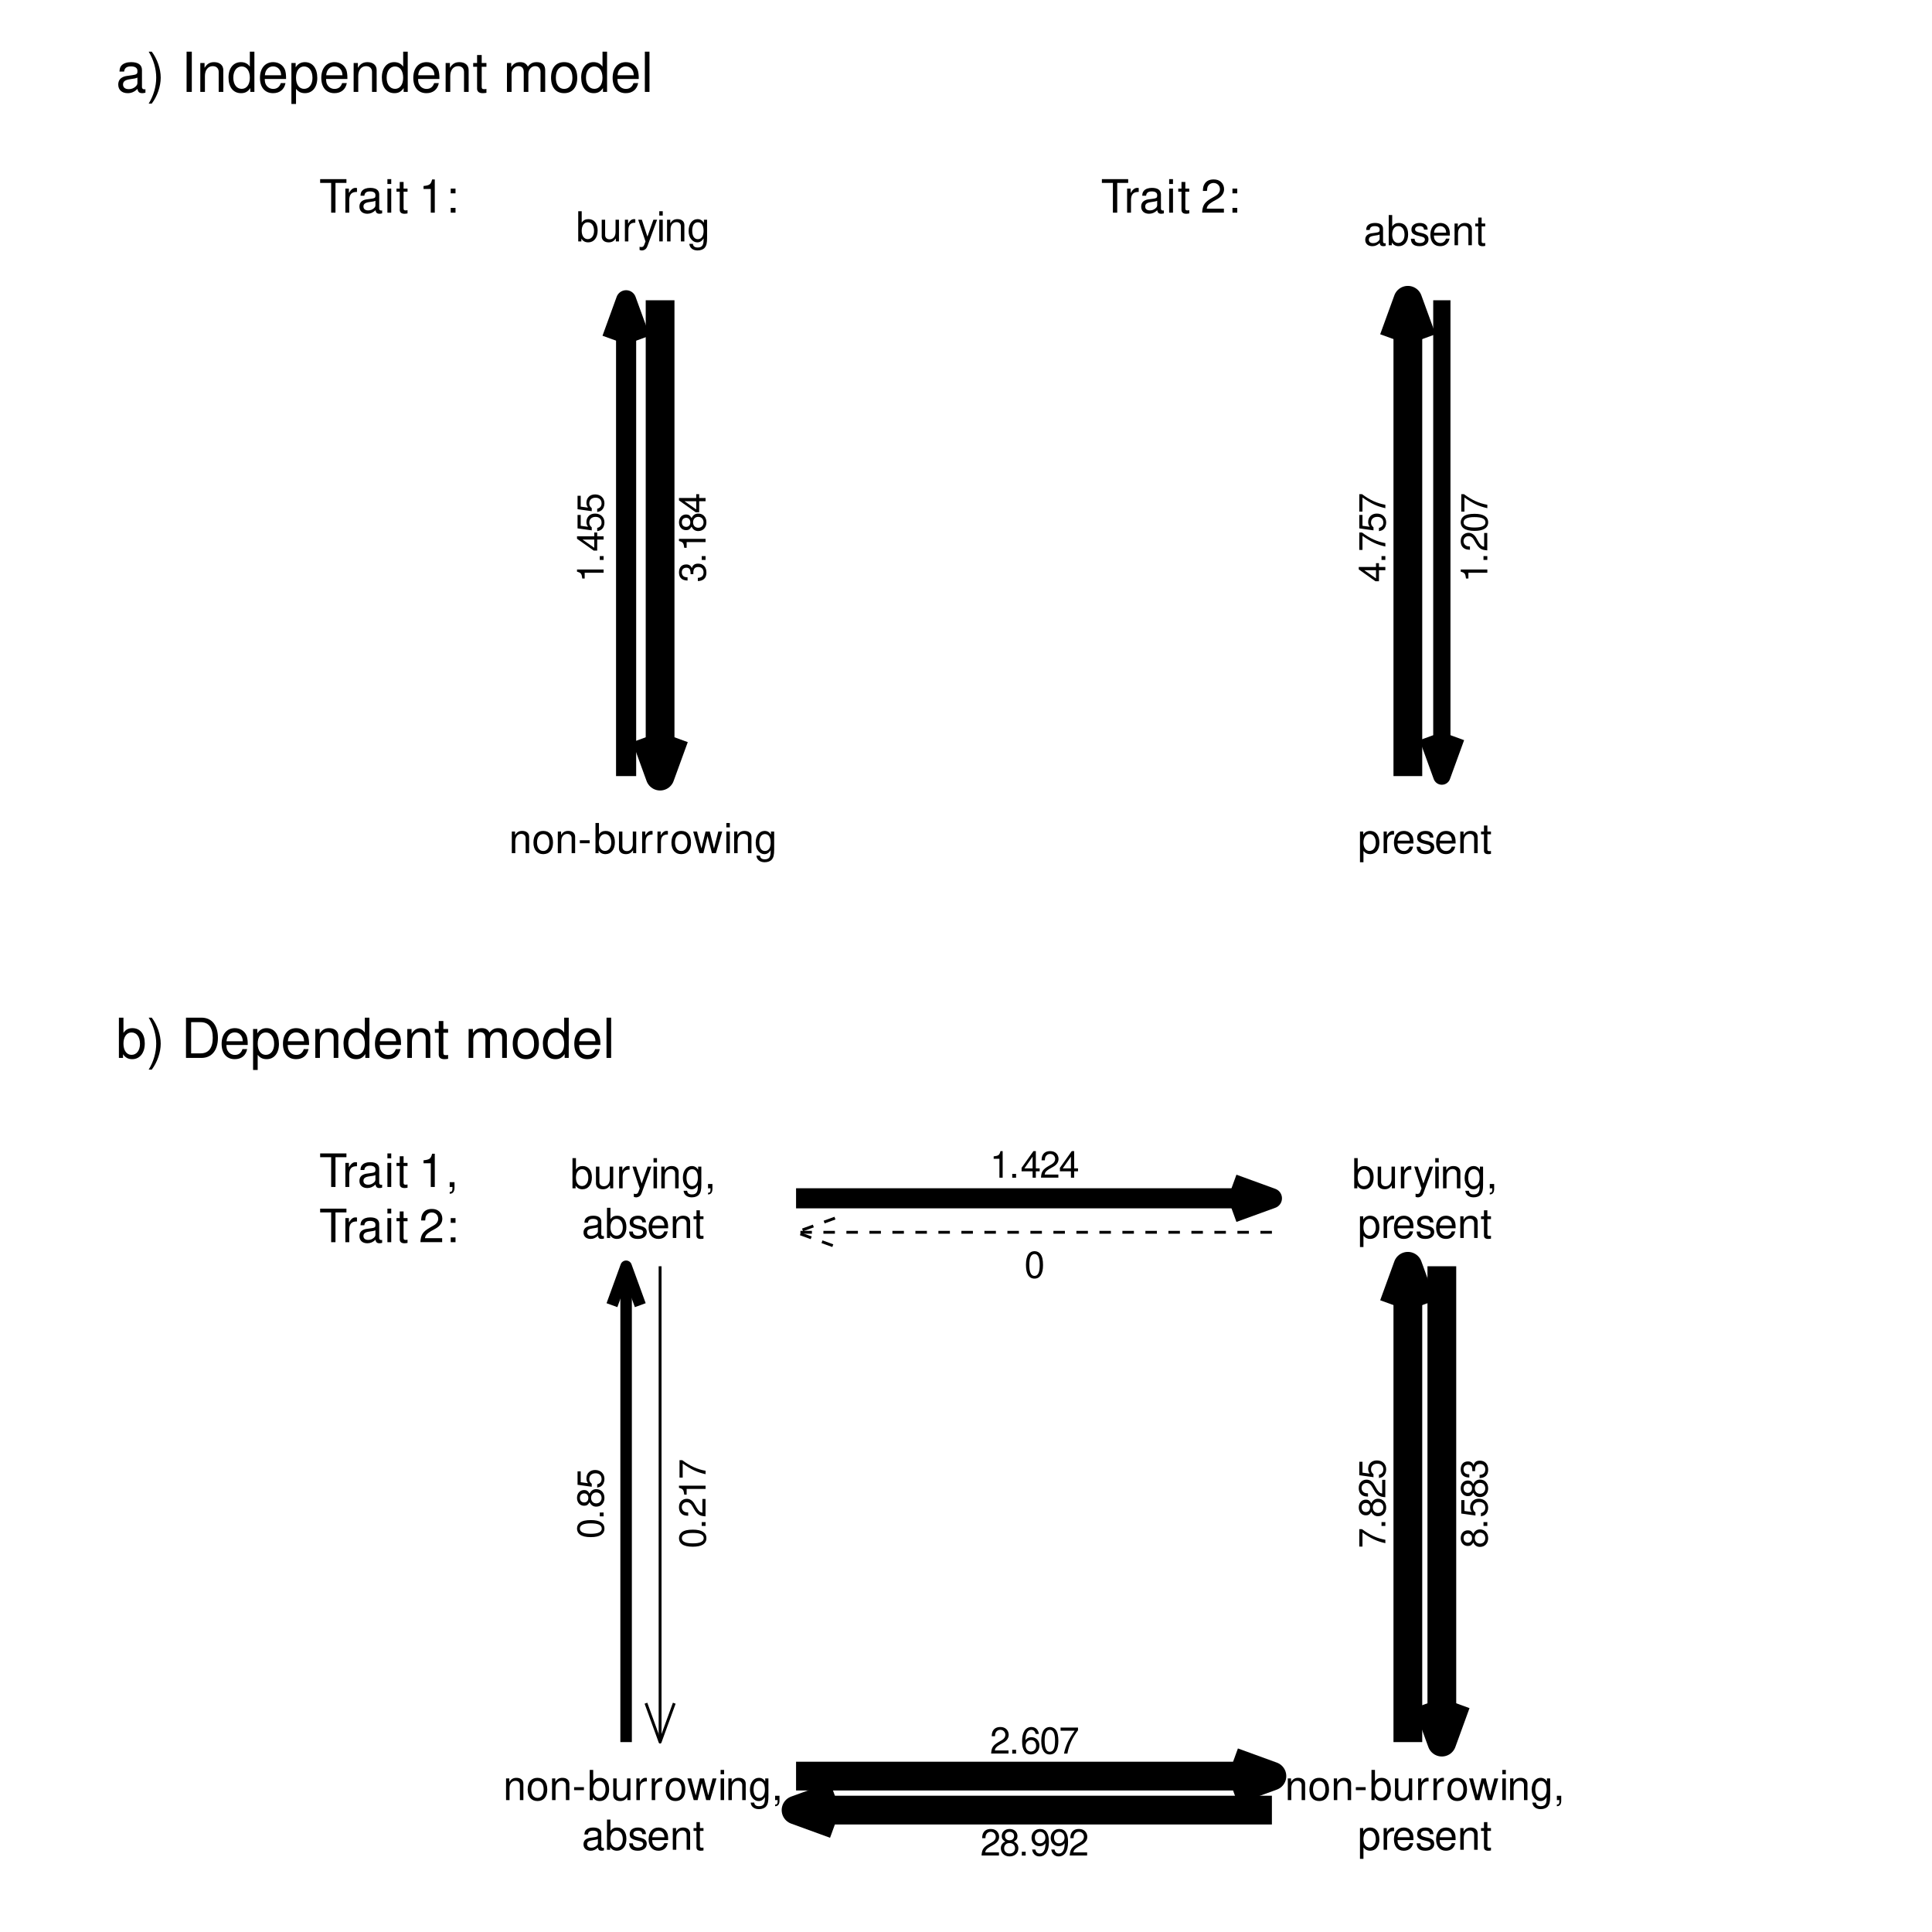 <?xml version="1.0" encoding="UTF-8"?>
<svg xmlns="http://www.w3.org/2000/svg" xmlns:xlink="http://www.w3.org/1999/xlink" width="504pt" height="504pt" viewBox="0 0 504 504" version="1.1">
<defs>
<g>
<symbol overflow="visible" id="glyph0-0">
<path style="stroke:none;" d=""/>
</symbol>
<symbol overflow="visible" id="glyph0-1">
<path style="stroke:none;" d="M 7.703 -0.703 C 7.578 -0.672 7.516 -0.672 7.453 -0.672 C 7.031 -0.672 6.797 -0.891 6.797 -1.266 L 6.797 -5.703 C 6.797 -7.047 5.812 -7.766 3.969 -7.766 C 2.859 -7.766 1.969 -7.453 1.453 -6.891 C 1.109 -6.5 0.969 -6.062 0.938 -5.312 L 2.141 -5.312 C 2.25 -6.234 2.797 -6.656 3.922 -6.656 C 5.016 -6.656 5.609 -6.25 5.609 -5.531 L 5.609 -5.219 C 5.594 -4.703 5.328 -4.516 4.344 -4.375 C 2.656 -4.156 2.391 -4.109 1.938 -3.922 C 1.047 -3.547 0.609 -2.875 0.609 -1.906 C 0.609 -0.531 1.562 0.328 3.078 0.328 C 4.031 0.328 4.797 0 5.641 -0.781 C 5.734 0 6.109 0.328 6.891 0.328 C 7.141 0.328 7.297 0.297 7.703 0.203 Z M 5.609 -2.375 C 5.609 -1.969 5.484 -1.734 5.125 -1.391 C 4.641 -0.953 4.047 -0.719 3.344 -0.719 C 2.406 -0.719 1.859 -1.172 1.859 -1.938 C 1.859 -2.719 2.375 -3.125 3.672 -3.312 C 4.953 -3.484 5.203 -3.547 5.609 -3.734 Z M 5.609 -2.375 "/>
</symbol>
<symbol overflow="visible" id="glyph0-2">
<path style="stroke:none;" d="M 1.344 3.047 C 2.781 1.172 3.688 -1.453 3.688 -3.719 C 3.688 -6 2.781 -8.609 1.344 -10.5 L 0.547 -10.5 C 1.812 -8.438 2.516 -6.016 2.516 -3.719 C 2.516 -1.422 1.812 1.016 0.547 3.047 Z M 1.344 3.047 "/>
</symbol>
<symbol overflow="visible" id="glyph0-3">
<path style="stroke:none;" d=""/>
</symbol>
<symbol overflow="visible" id="glyph0-4">
<path style="stroke:none;" d="M 2.797 -10.5 L 1.438 -10.5 L 1.438 0 L 2.797 0 Z M 2.797 -10.5 "/>
</symbol>
<symbol overflow="visible" id="glyph0-5">
<path style="stroke:none;" d="M 1.016 -7.547 L 1.016 0 L 2.219 0 L 2.219 -4.156 C 2.219 -5.703 3.031 -6.719 4.266 -6.719 C 5.219 -6.719 5.812 -6.141 5.812 -5.234 L 5.812 0 L 7.016 0 L 7.016 -5.703 C 7.016 -6.953 6.078 -7.766 4.625 -7.766 C 3.5 -7.766 2.781 -7.328 2.125 -6.281 L 2.125 -7.547 Z M 1.016 -7.547 "/>
</symbol>
<symbol overflow="visible" id="glyph0-6">
<path style="stroke:none;" d="M 7.125 -10.5 L 5.938 -10.5 L 5.938 -6.594 C 5.438 -7.359 4.625 -7.766 3.609 -7.766 C 1.656 -7.766 0.375 -6.188 0.375 -3.781 C 0.375 -1.234 1.609 0.328 3.656 0.328 C 4.703 0.328 5.422 -0.062 6.062 -1 L 6.062 0 L 7.125 0 Z M 3.812 -6.641 C 5.109 -6.641 5.938 -5.5 5.938 -3.688 C 5.938 -1.938 5.094 -0.797 3.828 -0.797 C 2.5 -0.797 1.625 -1.953 1.625 -3.719 C 1.625 -5.469 2.5 -6.641 3.812 -6.641 Z M 3.812 -6.641 "/>
</symbol>
<symbol overflow="visible" id="glyph0-7">
<path style="stroke:none;" d="M 7.391 -3.375 C 7.391 -4.531 7.297 -5.219 7.094 -5.781 C 6.594 -7.016 5.453 -7.766 4.031 -7.766 C 1.938 -7.766 0.578 -6.172 0.578 -3.672 C 0.578 -1.188 1.875 0.328 4 0.328 C 5.734 0.328 6.922 -0.641 7.234 -2.297 L 6.016 -2.297 C 5.688 -1.297 5.016 -0.781 4.047 -0.781 C 3.281 -0.781 2.641 -1.125 2.234 -1.75 C 1.938 -2.188 1.844 -2.625 1.828 -3.375 Z M 1.859 -4.344 C 1.953 -5.75 2.812 -6.656 4.016 -6.656 C 5.25 -6.656 6.094 -5.703 6.094 -4.344 Z M 1.859 -4.344 "/>
</symbol>
<symbol overflow="visible" id="glyph0-8">
<path style="stroke:none;" d="M 0.781 3.141 L 1.984 3.141 L 1.984 -0.797 C 2.625 -0.016 3.328 0.328 4.312 0.328 C 6.266 0.328 7.531 -1.234 7.531 -3.641 C 7.531 -6.188 6.297 -7.766 4.297 -7.766 C 3.266 -7.766 2.453 -7.297 1.891 -6.406 L 1.891 -7.547 L 0.781 -7.547 Z M 4.094 -6.641 C 5.422 -6.641 6.281 -5.469 6.281 -3.672 C 6.281 -1.953 5.406 -0.797 4.094 -0.797 C 2.812 -0.797 1.984 -1.938 1.984 -3.719 C 1.984 -5.484 2.812 -6.641 4.094 -6.641 Z M 4.094 -6.641 "/>
</symbol>
<symbol overflow="visible" id="glyph0-9">
<path style="stroke:none;" d="M 3.656 -7.547 L 2.422 -7.547 L 2.422 -9.625 L 1.219 -9.625 L 1.219 -7.547 L 0.203 -7.547 L 0.203 -6.562 L 1.219 -6.562 L 1.219 -0.859 C 1.219 -0.094 1.75 0.328 2.672 0.328 C 3 0.328 3.25 0.297 3.656 0.234 L 3.656 -0.781 C 3.484 -0.734 3.328 -0.719 3.078 -0.719 C 2.562 -0.719 2.422 -0.859 2.422 -1.391 L 2.422 -6.562 L 3.656 -6.562 Z M 3.656 -7.547 "/>
</symbol>
<symbol overflow="visible" id="glyph0-10">
<path style="stroke:none;" d="M 1.016 -7.547 L 1.016 0 L 2.219 0 L 2.219 -4.734 C 2.219 -5.828 3.016 -6.719 3.984 -6.719 C 4.891 -6.719 5.391 -6.172 5.391 -5.203 L 5.391 0 L 6.594 0 L 6.594 -4.734 C 6.594 -5.828 7.391 -6.719 8.375 -6.719 C 9.25 -6.719 9.766 -6.156 9.766 -5.203 L 9.766 0 L 10.984 0 L 10.984 -5.656 C 10.984 -7.016 10.203 -7.766 8.781 -7.766 C 7.781 -7.766 7.172 -7.469 6.469 -6.609 C 6.016 -7.422 5.422 -7.766 4.438 -7.766 C 3.422 -7.766 2.75 -7.391 2.125 -6.484 L 2.125 -7.547 Z M 1.016 -7.547 "/>
</symbol>
<symbol overflow="visible" id="glyph0-11">
<path style="stroke:none;" d="M 3.922 -7.766 C 1.781 -7.766 0.516 -6.25 0.516 -3.719 C 0.516 -1.172 1.781 0.328 3.938 0.328 C 6.062 0.328 7.344 -1.188 7.344 -3.656 C 7.344 -6.281 6.109 -7.766 3.922 -7.766 Z M 3.938 -6.656 C 5.281 -6.656 6.094 -5.547 6.094 -3.672 C 6.094 -1.891 5.266 -0.781 3.938 -0.781 C 2.594 -0.781 1.766 -1.891 1.766 -3.719 C 1.766 -5.547 2.594 -6.656 3.938 -6.656 Z M 3.938 -6.656 "/>
</symbol>
<symbol overflow="visible" id="glyph0-12">
<path style="stroke:none;" d="M 2.188 -10.5 L 0.984 -10.5 L 0.984 0 L 2.188 0 Z M 2.188 -10.5 "/>
</symbol>
<symbol overflow="visible" id="glyph0-13">
<path style="stroke:none;" d="M 0.781 -10.5 L 0.781 0 L 1.859 0 L 1.859 -0.969 C 2.438 -0.094 3.203 0.328 4.25 0.328 C 6.234 0.328 7.531 -1.297 7.531 -3.797 C 7.531 -6.25 6.312 -7.766 4.312 -7.766 C 3.266 -7.766 2.531 -7.375 1.969 -6.531 L 1.969 -10.5 Z M 4.078 -6.641 C 5.422 -6.641 6.281 -5.469 6.281 -3.672 C 6.281 -1.953 5.391 -0.797 4.078 -0.797 C 2.797 -0.797 1.969 -1.938 1.969 -3.719 C 1.969 -5.484 2.797 -6.641 4.078 -6.641 Z M 4.078 -6.641 "/>
</symbol>
<symbol overflow="visible" id="glyph0-14">
<path style="stroke:none;" d="M 1.281 0 L 5.328 0 C 7.984 0 9.609 -1.984 9.609 -5.266 C 9.609 -8.516 8 -10.5 5.328 -10.5 L 1.281 -10.5 Z M 2.625 -1.188 L 2.625 -9.328 L 5.094 -9.328 C 7.172 -9.328 8.266 -7.922 8.266 -5.25 C 8.266 -2.578 7.172 -1.188 5.094 -1.188 Z M 2.625 -1.188 "/>
</symbol>
<symbol overflow="visible" id="glyph1-0">
<path style="stroke:none;" d=""/>
</symbol>
<symbol overflow="visible" id="glyph1-1">
<path style="stroke:none;" d="M 4.25 -7.766 L 7.109 -7.766 L 7.109 -8.75 L 0.25 -8.75 L 0.25 -7.766 L 3.125 -7.766 L 3.125 0 L 4.25 0 Z M 4.25 -7.766 "/>
</symbol>
<symbol overflow="visible" id="glyph1-2">
<path style="stroke:none;" d="M 0.828 -6.281 L 0.828 0 L 1.844 0 L 1.844 -3.266 C 1.844 -4.781 2.469 -5.453 3.859 -5.406 L 3.859 -6.438 C 3.688 -6.453 3.594 -6.469 3.469 -6.469 C 2.812 -6.469 2.328 -6.078 1.75 -5.141 L 1.75 -6.281 Z M 0.828 -6.281 "/>
</symbol>
<symbol overflow="visible" id="glyph1-3">
<path style="stroke:none;" d="M 6.422 -0.594 C 6.312 -0.562 6.266 -0.562 6.203 -0.562 C 5.859 -0.562 5.656 -0.75 5.656 -1.062 L 5.656 -4.75 C 5.656 -5.875 4.844 -6.469 3.297 -6.469 C 2.375 -6.469 1.641 -6.203 1.219 -5.734 C 0.922 -5.406 0.797 -5.047 0.781 -4.422 L 1.781 -4.422 C 1.875 -5.203 2.328 -5.547 3.266 -5.547 C 4.172 -5.547 4.672 -5.203 4.672 -4.609 L 4.672 -4.344 C 4.656 -3.906 4.438 -3.75 3.625 -3.641 C 2.203 -3.469 1.984 -3.422 1.609 -3.266 C 0.875 -2.953 0.5 -2.406 0.5 -1.578 C 0.5 -0.438 1.297 0.281 2.562 0.281 C 3.359 0.281 4 0 4.703 -0.641 C 4.781 0 5.094 0.281 5.734 0.281 C 5.953 0.281 6.078 0.25 6.422 0.172 Z M 4.672 -1.984 C 4.672 -1.641 4.578 -1.438 4.266 -1.156 C 3.859 -0.797 3.375 -0.594 2.781 -0.594 C 2 -0.594 1.547 -0.969 1.547 -1.609 C 1.547 -2.266 1.984 -2.609 3.062 -2.766 C 4.125 -2.906 4.328 -2.953 4.672 -3.109 Z M 4.672 -1.984 "/>
</symbol>
<symbol overflow="visible" id="glyph1-4">
<path style="stroke:none;" d="M 1.797 -6.281 L 0.797 -6.281 L 0.797 0 L 1.797 0 Z M 1.797 -8.75 L 0.797 -8.75 L 0.797 -7.484 L 1.797 -7.484 Z M 1.797 -8.75 "/>
</symbol>
<symbol overflow="visible" id="glyph1-5">
<path style="stroke:none;" d="M 3.047 -6.281 L 2.016 -6.281 L 2.016 -8.016 L 1.016 -8.016 L 1.016 -6.281 L 0.172 -6.281 L 0.172 -5.469 L 1.016 -5.469 L 1.016 -0.719 C 1.016 -0.078 1.453 0.281 2.234 0.281 C 2.5 0.281 2.719 0.25 3.047 0.188 L 3.047 -0.641 C 2.906 -0.609 2.766 -0.594 2.562 -0.594 C 2.141 -0.594 2.016 -0.719 2.016 -1.156 L 2.016 -5.469 L 3.047 -5.469 Z M 3.047 -6.281 "/>
</symbol>
<symbol overflow="visible" id="glyph1-6">
<path style="stroke:none;" d=""/>
</symbol>
<symbol overflow="visible" id="glyph1-7">
<path style="stroke:none;" d="M 3.109 -6.188 L 3.109 0 L 4.156 0 L 4.156 -8.672 L 3.469 -8.672 C 3.094 -7.344 2.859 -7.156 1.219 -6.953 L 1.219 -6.188 Z M 3.109 -6.188 "/>
</symbol>
<symbol overflow="visible" id="glyph1-8">
<path style="stroke:none;" d="M 2.562 -1.25 L 1.312 -1.25 L 1.312 0 L 2.562 0 Z M 2.562 -6.281 L 1.312 -6.281 L 1.312 -5.047 L 2.562 -5.047 Z M 2.562 -6.281 "/>
</symbol>
<symbol overflow="visible" id="glyph1-9">
<path style="stroke:none;" d="M 6.078 -1.047 L 1.594 -1.047 C 1.703 -1.766 2.094 -2.219 3.125 -2.859 L 4.328 -3.531 C 5.516 -4.188 6.125 -5.078 6.125 -6.141 C 6.125 -6.859 5.844 -7.531 5.344 -8 C 4.844 -8.453 4.219 -8.672 3.406 -8.672 C 2.328 -8.672 1.531 -8.297 1.062 -7.547 C 0.75 -7.094 0.625 -6.547 0.594 -5.672 L 1.656 -5.672 C 1.688 -6.266 1.766 -6.609 1.906 -6.906 C 2.188 -7.422 2.734 -7.75 3.375 -7.75 C 4.328 -7.75 5.047 -7.062 5.047 -6.125 C 5.047 -5.422 4.656 -4.828 3.906 -4.391 L 2.797 -3.75 C 1.016 -2.719 0.5 -1.906 0.406 -0.016 L 6.078 -0.016 Z M 6.078 -1.047 "/>
</symbol>
<symbol overflow="visible" id="glyph1-10">
<path style="stroke:none;" d="M 1.047 -1.25 L 1.047 0 L 1.766 0 L 1.766 0.219 C 1.766 1.047 1.609 1.281 1.047 1.312 L 1.047 1.766 C 1.844 1.781 2.297 1.219 2.297 0.188 L 2.297 -1.25 Z M 1.047 -1.25 "/>
</symbol>
<symbol overflow="visible" id="glyph2-0">
<path style="stroke:none;" d=""/>
</symbol>
<symbol overflow="visible" id="glyph2-1">
<path style="stroke:none;" d="M 0.578 -7.875 L 0.578 0 L 1.391 0 L 1.391 -0.719 C 1.828 -0.062 2.391 0.25 3.188 0.25 C 4.672 0.25 5.641 -0.969 5.641 -2.844 C 5.641 -4.688 4.734 -5.812 3.234 -5.812 C 2.453 -5.812 1.906 -5.531 1.484 -4.891 L 1.484 -7.875 Z M 3.062 -4.984 C 4.062 -4.984 4.703 -4.109 4.703 -2.75 C 4.703 -1.469 4.031 -0.594 3.062 -0.594 C 2.094 -0.594 1.484 -1.453 1.484 -2.781 C 1.484 -4.109 2.094 -4.984 3.062 -4.984 Z M 3.062 -4.984 "/>
</symbol>
<symbol overflow="visible" id="glyph2-2">
<path style="stroke:none;" d="M 5.203 0 L 5.203 -5.656 L 4.312 -5.656 L 4.312 -2.453 C 4.312 -1.297 3.703 -0.547 2.766 -0.547 C 2.047 -0.547 1.594 -0.969 1.594 -1.656 L 1.594 -5.656 L 0.703 -5.656 L 0.703 -1.297 C 0.703 -0.359 1.406 0.25 2.5 0.25 C 3.344 0.25 3.859 -0.047 4.391 -0.781 L 4.391 0 Z M 5.203 0 "/>
</symbol>
<symbol overflow="visible" id="glyph2-3">
<path style="stroke:none;" d="M 0.75 -5.656 L 0.75 0 L 1.656 0 L 1.656 -2.938 C 1.656 -4.297 2.219 -4.906 3.469 -4.875 L 3.469 -5.781 C 3.312 -5.812 3.234 -5.812 3.125 -5.812 C 2.531 -5.812 2.094 -5.469 1.578 -4.625 L 1.578 -5.656 Z M 0.75 -5.656 "/>
</symbol>
<symbol overflow="visible" id="glyph2-4">
<path style="stroke:none;" d="M 4.188 -5.656 L 2.625 -1.25 L 1.172 -5.656 L 0.219 -5.656 L 2.125 0.016 L 1.781 0.922 C 1.625 1.312 1.438 1.469 1.062 1.469 C 0.906 1.469 0.781 1.453 0.578 1.406 L 0.578 2.219 C 0.766 2.312 0.953 2.359 1.188 2.359 C 1.484 2.359 1.797 2.25 2.031 2.078 C 2.312 1.875 2.469 1.641 2.641 1.188 L 5.156 -5.656 Z M 4.188 -5.656 "/>
</symbol>
<symbol overflow="visible" id="glyph2-5">
<path style="stroke:none;" d="M 1.625 -5.656 L 0.719 -5.656 L 0.719 0 L 1.625 0 Z M 1.625 -7.875 L 0.719 -7.875 L 0.719 -6.734 L 1.625 -6.734 Z M 1.625 -7.875 "/>
</symbol>
<symbol overflow="visible" id="glyph2-6">
<path style="stroke:none;" d="M 0.75 -5.656 L 0.75 0 L 1.656 0 L 1.656 -3.125 C 1.656 -4.281 2.266 -5.031 3.203 -5.031 C 3.906 -5.031 4.359 -4.594 4.359 -3.922 L 4.359 0 L 5.266 0 L 5.266 -4.281 C 5.266 -5.219 4.562 -5.812 3.469 -5.812 C 2.625 -5.812 2.078 -5.5 1.594 -4.703 L 1.594 -5.656 Z M 0.75 -5.656 "/>
</symbol>
<symbol overflow="visible" id="glyph2-7">
<path style="stroke:none;" d="M 4.359 -5.656 L 4.359 -4.844 C 3.906 -5.516 3.406 -5.812 2.703 -5.812 C 1.328 -5.812 0.375 -4.547 0.375 -2.734 C 0.375 -1.781 0.609 -1.094 1.094 -0.516 C 1.516 -0.016 2.047 0.25 2.641 0.25 C 3.312 0.25 3.797 -0.047 4.281 -0.766 L 4.281 -0.469 C 4.281 1.031 3.859 1.594 2.734 1.594 C 1.969 1.594 1.562 1.297 1.484 0.641 L 0.562 0.641 C 0.641 1.688 1.484 2.359 2.703 2.359 C 3.547 2.359 4.234 2.078 4.594 1.625 C 5.031 1.094 5.188 0.406 5.188 -0.922 L 5.188 -5.656 Z M 2.781 -4.984 C 3.734 -4.984 4.281 -4.188 4.281 -2.75 C 4.281 -1.375 3.719 -0.578 2.781 -0.578 C 1.859 -0.578 1.312 -1.391 1.312 -2.781 C 1.312 -4.172 1.859 -4.984 2.781 -4.984 Z M 2.781 -4.984 "/>
</symbol>
<symbol overflow="visible" id="glyph2-8">
<path style="stroke:none;" d="M 2.938 -5.812 C 1.344 -5.812 0.391 -4.688 0.391 -2.781 C 0.391 -0.875 1.344 0.25 2.953 0.25 C 4.547 0.25 5.5 -0.891 5.5 -2.75 C 5.5 -4.703 4.578 -5.812 2.938 -5.812 Z M 2.953 -4.984 C 3.969 -4.984 4.562 -4.156 4.562 -2.75 C 4.562 -1.422 3.938 -0.578 2.953 -0.578 C 1.938 -0.578 1.328 -1.422 1.328 -2.781 C 1.328 -4.156 1.938 -4.984 2.953 -4.984 Z M 2.953 -4.984 "/>
</symbol>
<symbol overflow="visible" id="glyph2-9">
<path style="stroke:none;" d="M 3.062 -3.375 L 0.5 -3.375 L 0.5 -2.594 L 3.062 -2.594 Z M 3.062 -3.375 "/>
</symbol>
<symbol overflow="visible" id="glyph2-10">
<path style="stroke:none;" d="M 5.984 0 L 7.641 -5.656 L 6.625 -5.656 L 5.5 -1.25 L 4.391 -5.656 L 3.297 -5.656 L 2.219 -1.25 L 1.062 -5.656 L 0.062 -5.656 L 1.703 0 L 2.719 0 L 3.812 -4.438 L 4.953 0 Z M 5.984 0 "/>
</symbol>
<symbol overflow="visible" id="glyph2-11">
<path style="stroke:none;" d="M 5.781 -0.531 C 5.672 -0.5 5.641 -0.5 5.578 -0.5 C 5.266 -0.5 5.094 -0.672 5.094 -0.953 L 5.094 -4.281 C 5.094 -5.281 4.359 -5.812 2.969 -5.812 C 2.141 -5.812 1.484 -5.578 1.094 -5.156 C 0.828 -4.875 0.719 -4.547 0.703 -3.984 L 1.609 -3.984 C 1.688 -4.672 2.094 -4.984 2.938 -4.984 C 3.75 -4.984 4.203 -4.688 4.203 -4.141 L 4.203 -3.906 C 4.188 -3.516 4 -3.375 3.266 -3.281 C 1.984 -3.125 1.797 -3.078 1.453 -2.938 C 0.781 -2.656 0.453 -2.156 0.453 -1.422 C 0.453 -0.406 1.172 0.25 2.312 0.25 C 3.016 0.25 3.594 0 4.234 -0.578 C 4.297 0 4.578 0.25 5.156 0.25 C 5.359 0.25 5.469 0.234 5.781 0.156 Z M 4.203 -1.781 C 4.203 -1.484 4.109 -1.297 3.844 -1.047 C 3.484 -0.719 3.031 -0.547 2.5 -0.547 C 1.797 -0.547 1.391 -0.875 1.391 -1.453 C 1.391 -2.047 1.781 -2.344 2.75 -2.484 C 3.719 -2.609 3.891 -2.656 4.203 -2.797 Z M 4.203 -1.781 "/>
</symbol>
<symbol overflow="visible" id="glyph2-12">
<path style="stroke:none;" d="M 4.734 -4.078 C 4.719 -5.188 3.984 -5.812 2.672 -5.812 C 1.359 -5.812 0.5 -5.141 0.5 -4.094 C 0.5 -3.203 0.953 -2.781 2.297 -2.469 L 3.141 -2.25 C 3.766 -2.109 4.016 -1.875 4.016 -1.484 C 4.016 -0.938 3.484 -0.578 2.703 -0.578 C 2.219 -0.578 1.797 -0.719 1.578 -0.953 C 1.438 -1.125 1.375 -1.281 1.312 -1.688 L 0.359 -1.688 C 0.406 -0.375 1.141 0.25 2.625 0.25 C 4.047 0.25 4.953 -0.453 4.953 -1.547 C 4.953 -2.391 4.484 -2.844 3.359 -3.125 L 2.5 -3.328 C 1.766 -3.5 1.453 -3.734 1.453 -4.141 C 1.453 -4.672 1.906 -4.984 2.641 -4.984 C 3.375 -4.984 3.75 -4.672 3.781 -4.078 Z M 4.734 -4.078 "/>
</symbol>
<symbol overflow="visible" id="glyph2-13">
<path style="stroke:none;" d="M 5.531 -2.531 C 5.531 -3.391 5.469 -3.906 5.312 -4.328 C 4.938 -5.266 4.078 -5.812 3.016 -5.812 C 1.453 -5.812 0.438 -4.625 0.438 -2.75 C 0.438 -0.891 1.406 0.25 3 0.25 C 4.297 0.25 5.188 -0.484 5.422 -1.719 L 4.516 -1.719 C 4.266 -0.969 3.75 -0.578 3.031 -0.578 C 2.469 -0.578 1.969 -0.844 1.672 -1.312 C 1.453 -1.641 1.375 -1.969 1.375 -2.531 Z M 1.391 -3.266 C 1.469 -4.312 2.109 -4.984 3.016 -4.984 C 3.938 -4.984 4.562 -4.281 4.562 -3.266 Z M 1.391 -3.266 "/>
</symbol>
<symbol overflow="visible" id="glyph2-14">
<path style="stroke:none;" d="M 2.75 -5.656 L 1.812 -5.656 L 1.812 -7.219 L 0.922 -7.219 L 0.922 -5.656 L 0.156 -5.656 L 0.156 -4.922 L 0.922 -4.922 L 0.922 -0.641 C 0.922 -0.062 1.312 0.25 2.016 0.25 C 2.25 0.25 2.438 0.234 2.75 0.172 L 2.75 -0.578 C 2.609 -0.547 2.5 -0.547 2.312 -0.547 C 1.922 -0.547 1.812 -0.641 1.812 -1.047 L 1.812 -4.922 L 2.75 -4.922 Z M 2.75 -5.656 "/>
</symbol>
<symbol overflow="visible" id="glyph2-15">
<path style="stroke:none;" d="M 0.578 2.359 L 1.484 2.359 L 1.484 -0.594 C 1.969 -0.016 2.5 0.25 3.234 0.25 C 4.703 0.25 5.641 -0.922 5.641 -2.734 C 5.641 -4.625 4.719 -5.812 3.219 -5.812 C 2.453 -5.812 1.828 -5.469 1.422 -4.797 L 1.422 -5.656 L 0.578 -5.656 Z M 3.062 -4.984 C 4.062 -4.984 4.703 -4.109 4.703 -2.75 C 4.703 -1.469 4.047 -0.594 3.062 -0.594 C 2.109 -0.594 1.484 -1.453 1.484 -2.781 C 1.484 -4.109 2.109 -4.984 3.062 -4.984 Z M 3.062 -4.984 "/>
</symbol>
<symbol overflow="visible" id="glyph2-16">
<path style="stroke:none;" d="M 0.938 -1.125 L 0.938 0 L 1.594 0 L 1.594 0.188 C 1.594 0.938 1.453 1.156 0.938 1.172 L 0.938 1.594 C 1.656 1.609 2.078 1.094 2.078 0.172 L 2.078 -1.125 Z M 0.938 -1.125 "/>
</symbol>
<symbol overflow="visible" id="glyph3-0">
<path style="stroke:none;" d=""/>
</symbol>
<symbol overflow="visible" id="glyph3-1">
<path style="stroke:none;" d="M -3.188 -2.125 L -3.188 -2.578 C -3.188 -3.5 -2.766 -3.984 -1.922 -3.984 C -1.062 -3.984 -0.531 -3.469 -0.531 -2.594 C -0.531 -1.656 -1 -1.203 -2.016 -1.156 L -2.016 -0.312 C -1.453 -0.344 -1.094 -0.438 -0.781 -0.609 C -0.109 -0.953 0.219 -1.625 0.219 -2.547 C 0.219 -3.953 -0.625 -4.859 -1.938 -4.859 C -2.828 -4.859 -3.297 -4.516 -3.594 -3.703 C -3.844 -4.344 -4.328 -4.656 -5.031 -4.656 C -6.219 -4.656 -6.938 -3.875 -6.938 -2.578 C -6.938 -1.203 -6.172 -0.484 -4.703 -0.453 L -4.703 -1.297 C -5.125 -1.312 -5.359 -1.344 -5.578 -1.453 C -5.969 -1.641 -6.203 -2.062 -6.203 -2.594 C -6.203 -3.344 -5.75 -3.797 -5 -3.797 C -4.516 -3.797 -4.219 -3.609 -4.047 -3.25 C -3.953 -3.016 -3.922 -2.703 -3.906 -2.125 Z M -3.188 -2.125 "/>
</symbol>
<symbol overflow="visible" id="glyph3-2">
<path style="stroke:none;" d="M -1 -1.828 L -1 -0.828 L 0 -0.828 L 0 -1.828 Z M -1 -1.828 "/>
</symbol>
<symbol overflow="visible" id="glyph3-3">
<path style="stroke:none;" d="M -4.938 -2.484 L 0 -2.484 L 0 -3.328 L -6.938 -3.328 L -6.938 -2.766 C -5.875 -2.469 -5.734 -2.281 -5.562 -0.984 L -4.938 -0.984 Z M -4.938 -2.484 "/>
</symbol>
<symbol overflow="visible" id="glyph3-4">
<path style="stroke:none;" d="M -3.656 -3.75 C -4.094 -4.469 -4.438 -4.688 -5.078 -4.688 C -6.172 -4.688 -6.938 -3.844 -6.938 -2.641 C -6.938 -1.438 -6.172 -0.594 -5.094 -0.594 C -4.438 -0.594 -4.094 -0.812 -3.656 -1.516 C -3.266 -0.734 -2.703 -0.359 -1.922 -0.359 C -0.656 -0.359 0.219 -1.281 0.219 -2.641 C 0.219 -3.984 -0.656 -4.922 -1.922 -4.922 C -2.703 -4.922 -3.266 -4.531 -3.656 -3.75 Z M -6.188 -2.641 C -6.188 -3.359 -5.75 -3.812 -5.062 -3.812 C -4.406 -3.812 -3.984 -3.344 -3.984 -2.641 C -3.984 -1.922 -4.406 -1.453 -5.078 -1.453 C -5.75 -1.453 -6.188 -1.922 -6.188 -2.641 Z M -3.266 -2.641 C -3.266 -3.484 -2.719 -4.062 -1.906 -4.062 C -1.078 -4.062 -0.531 -3.484 -0.531 -2.625 C -0.531 -1.797 -1.094 -1.219 -1.906 -1.219 C -2.719 -1.219 -3.266 -1.781 -3.266 -2.641 Z M -3.266 -2.641 "/>
</symbol>
<symbol overflow="visible" id="glyph3-5">
<path style="stroke:none;" d="M -1.672 -3.141 L 0 -3.141 L 0 -3.984 L -1.672 -3.984 L -1.672 -4.984 L -2.438 -4.984 L -2.438 -3.984 L -6.938 -3.984 L -6.938 -3.359 L -2.578 -0.266 L -1.672 -0.266 Z M -2.438 -3.141 L -2.438 -1 L -5.5 -3.141 Z M -2.438 -3.141 "/>
</symbol>
<symbol overflow="visible" id="glyph3-6">
<path style="stroke:none;" d="M -6.797 -4.562 L -6.797 -1.062 L -3.094 -0.547 L -3.094 -1.328 C -3.562 -1.719 -3.734 -2.047 -3.734 -2.578 C -3.734 -3.484 -3.109 -4.062 -2.094 -4.062 C -1.125 -4.062 -0.531 -3.484 -0.531 -2.578 C -0.531 -1.828 -0.906 -1.375 -1.672 -1.188 L -1.672 -0.328 C -1.109 -0.453 -0.844 -0.547 -0.594 -0.75 C -0.078 -1.125 0.219 -1.828 0.219 -2.594 C 0.219 -3.969 -0.781 -4.922 -2.219 -4.922 C -3.562 -4.922 -4.484 -4.031 -4.484 -2.719 C -4.484 -2.25 -4.359 -1.859 -4.062 -1.469 L -5.969 -1.734 L -5.969 -4.562 Z M -6.797 -4.562 "/>
</symbol>
<symbol overflow="visible" id="glyph3-7">
<path style="stroke:none;" d="M -0.828 -4.859 L -0.828 -1.281 C -1.406 -1.359 -1.781 -1.672 -2.281 -2.5 L -2.828 -3.469 C -3.344 -4.406 -4.062 -4.906 -4.906 -4.906 C -5.484 -4.906 -6.031 -4.672 -6.406 -4.266 C -6.766 -3.859 -6.938 -3.375 -6.938 -2.719 C -6.938 -1.859 -6.625 -1.219 -6.031 -0.844 C -5.672 -0.609 -5.234 -0.5 -4.531 -0.484 L -4.531 -1.328 C -5.016 -1.359 -5.281 -1.406 -5.516 -1.531 C -5.938 -1.75 -6.203 -2.188 -6.203 -2.703 C -6.203 -3.469 -5.641 -4.031 -4.891 -4.031 C -4.344 -4.031 -3.859 -3.719 -3.516 -3.125 L -3 -2.234 C -2.172 -0.812 -1.531 -0.406 -0.016 -0.328 L -0.016 -4.859 Z M -0.828 -4.859 "/>
</symbol>
<symbol overflow="visible" id="glyph3-8">
<path style="stroke:none;" d="M -6.938 -2.641 C -6.938 -2 -6.656 -1.422 -6.172 -1.078 C -5.562 -0.641 -4.641 -0.406 -3.359 -0.406 C -1.016 -0.406 0.219 -1.188 0.219 -2.641 C 0.219 -4.078 -1.016 -4.859 -3.297 -4.859 C -4.641 -4.859 -5.547 -4.656 -6.172 -4.203 C -6.656 -3.844 -6.938 -3.281 -6.938 -2.641 Z M -6.188 -2.641 C -6.188 -3.547 -5.25 -4 -3.375 -4 C -1.406 -4 -0.484 -3.562 -0.484 -2.625 C -0.484 -1.734 -1.438 -1.281 -3.344 -1.281 C -5.25 -1.281 -6.188 -1.734 -6.188 -2.641 Z M -6.188 -2.641 "/>
</symbol>
<symbol overflow="visible" id="glyph3-9">
<path style="stroke:none;" d="M -6.797 -4.984 L -6.797 -0.438 L -5.969 -0.438 L -5.969 -4.109 C -3.656 -2.5 -2.234 -1.828 0 -1.328 L 0 -2.219 C -2.172 -2.594 -4.047 -3.453 -6.094 -4.984 Z M -6.797 -4.984 "/>
</symbol>
<symbol overflow="visible" id="glyph4-0">
<path style="stroke:none;" d=""/>
</symbol>
<symbol overflow="visible" id="glyph4-1">
<path style="stroke:none;" d="M 2.484 -4.938 L 2.484 0 L 3.328 0 L 3.328 -6.938 L 2.766 -6.938 C 2.469 -5.875 2.281 -5.734 0.984 -5.562 L 0.984 -4.938 Z M 2.484 -4.938 "/>
</symbol>
<symbol overflow="visible" id="glyph4-2">
<path style="stroke:none;" d="M 1.828 -1 L 0.828 -1 L 0.828 0 L 1.828 0 Z M 1.828 -1 "/>
</symbol>
<symbol overflow="visible" id="glyph4-3">
<path style="stroke:none;" d="M 3.141 -1.672 L 3.141 0 L 3.984 0 L 3.984 -1.672 L 4.984 -1.672 L 4.984 -2.438 L 3.984 -2.438 L 3.984 -6.938 L 3.359 -6.938 L 0.266 -2.578 L 0.266 -1.672 Z M 3.141 -2.438 L 1 -2.438 L 3.141 -5.5 Z M 3.141 -2.438 "/>
</symbol>
<symbol overflow="visible" id="glyph4-4">
<path style="stroke:none;" d="M 4.859 -0.828 L 1.281 -0.828 C 1.359 -1.406 1.672 -1.781 2.5 -2.281 L 3.469 -2.828 C 4.406 -3.344 4.906 -4.062 4.906 -4.906 C 4.906 -5.484 4.672 -6.031 4.266 -6.406 C 3.859 -6.766 3.375 -6.938 2.719 -6.938 C 1.859 -6.938 1.219 -6.625 0.844 -6.031 C 0.609 -5.672 0.5 -5.234 0.484 -4.531 L 1.328 -4.531 C 1.359 -5.016 1.406 -5.281 1.531 -5.516 C 1.75 -5.938 2.188 -6.203 2.703 -6.203 C 3.469 -6.203 4.031 -5.641 4.031 -4.891 C 4.031 -4.344 3.719 -3.859 3.125 -3.516 L 2.234 -3 C 0.812 -2.172 0.406 -1.531 0.328 -0.016 L 4.859 -0.016 Z M 4.859 -0.828 "/>
</symbol>
<symbol overflow="visible" id="glyph4-5">
<path style="stroke:none;" d="M 2.641 -6.938 C 2 -6.938 1.422 -6.656 1.078 -6.172 C 0.641 -5.562 0.406 -4.641 0.406 -3.359 C 0.406 -1.016 1.188 0.219 2.641 0.219 C 4.078 0.219 4.859 -1.016 4.859 -3.297 C 4.859 -4.641 4.656 -5.547 4.203 -6.172 C 3.844 -6.656 3.281 -6.938 2.641 -6.938 Z M 2.641 -6.188 C 3.547 -6.188 4 -5.25 4 -3.375 C 4 -1.406 3.562 -0.484 2.625 -0.484 C 1.734 -0.484 1.281 -1.438 1.281 -3.344 C 1.281 -5.25 1.734 -6.188 2.641 -6.188 Z M 2.641 -6.188 "/>
</symbol>
<symbol overflow="visible" id="glyph4-6">
<path style="stroke:none;" d="M 3.75 -3.656 C 4.469 -4.094 4.688 -4.438 4.688 -5.078 C 4.688 -6.172 3.844 -6.938 2.641 -6.938 C 1.438 -6.938 0.594 -6.172 0.594 -5.094 C 0.594 -4.438 0.812 -4.094 1.516 -3.656 C 0.734 -3.266 0.359 -2.703 0.359 -1.922 C 0.359 -0.656 1.281 0.219 2.641 0.219 C 3.984 0.219 4.922 -0.656 4.922 -1.922 C 4.922 -2.703 4.531 -3.266 3.75 -3.656 Z M 2.641 -6.188 C 3.359 -6.188 3.812 -5.75 3.812 -5.062 C 3.812 -4.406 3.344 -3.984 2.641 -3.984 C 1.922 -3.984 1.453 -4.406 1.453 -5.078 C 1.453 -5.75 1.922 -6.188 2.641 -6.188 Z M 2.641 -3.266 C 3.484 -3.266 4.062 -2.719 4.062 -1.906 C 4.062 -1.078 3.484 -0.531 2.625 -0.531 C 1.797 -0.531 1.219 -1.094 1.219 -1.906 C 1.219 -2.719 1.781 -3.266 2.641 -3.266 Z M 2.641 -3.266 "/>
</symbol>
<symbol overflow="visible" id="glyph4-7">
<path style="stroke:none;" d="M 0.516 -1.578 C 0.672 -0.453 1.406 0.219 2.438 0.219 C 3.188 0.219 3.859 -0.141 4.266 -0.766 C 4.688 -1.453 4.891 -2.297 4.891 -3.547 C 4.891 -4.719 4.703 -5.453 4.312 -6.078 C 3.938 -6.641 3.344 -6.938 2.594 -6.938 C 1.297 -6.938 0.359 -5.969 0.359 -4.625 C 0.359 -3.344 1.234 -2.453 2.453 -2.453 C 3.094 -2.453 3.578 -2.672 4.016 -3.203 C 4 -1.484 3.469 -0.531 2.5 -0.531 C 1.906 -0.531 1.484 -0.906 1.359 -1.578 Z M 2.578 -6.203 C 3.375 -6.203 3.969 -5.531 3.969 -4.641 C 3.969 -3.797 3.391 -3.188 2.547 -3.188 C 1.734 -3.188 1.234 -3.766 1.234 -4.688 C 1.234 -5.562 1.797 -6.203 2.578 -6.203 Z M 2.578 -6.203 "/>
</symbol>
<symbol overflow="visible" id="glyph4-8">
<path style="stroke:none;" d="M 4.781 -5.125 C 4.609 -6.266 3.891 -6.938 2.844 -6.938 C 2.094 -6.938 1.422 -6.578 1.031 -5.953 C 0.594 -5.266 0.406 -4.422 0.406 -3.172 C 0.406 -2 0.578 -1.25 0.984 -0.641 C 1.359 -0.078 1.953 0.219 2.703 0.219 C 3.984 0.219 4.922 -0.75 4.922 -2.094 C 4.922 -3.375 4.062 -4.281 2.844 -4.281 C 2.172 -4.281 1.641 -4.031 1.281 -3.516 C 1.281 -5.234 1.828 -6.188 2.797 -6.188 C 3.391 -6.188 3.797 -5.797 3.938 -5.125 Z M 2.734 -3.531 C 3.547 -3.531 4.062 -2.953 4.062 -2.031 C 4.062 -1.156 3.484 -0.531 2.703 -0.531 C 1.922 -0.531 1.328 -1.188 1.328 -2.078 C 1.328 -2.938 1.906 -3.531 2.734 -3.531 Z M 2.734 -3.531 "/>
</symbol>
<symbol overflow="visible" id="glyph4-9">
<path style="stroke:none;" d="M 4.984 -6.797 L 0.438 -6.797 L 0.438 -5.969 L 4.109 -5.969 C 2.5 -3.656 1.828 -2.234 1.328 0 L 2.219 0 C 2.594 -2.172 3.453 -4.047 4.984 -6.094 Z M 4.984 -6.797 "/>
</symbol>
</g>
</defs>
<g id="surface6">
<rect x="0" y="0" width="504" height="504" style="fill:rgb(100%,100%,100%);fill-opacity:1;stroke:none;"/>
<g style="fill:rgb(0%,0%,0%);fill-opacity:1;">
  <use xlink:href="#glyph0-1" x="30.238" y="23.978"/>
  <use xlink:href="#glyph0-2" x="38.238" y="23.978"/>
  <use xlink:href="#glyph0-3" x="43.238" y="23.978"/>
  <use xlink:href="#glyph0-4" x="47.238" y="23.978"/>
  <use xlink:href="#glyph0-5" x="51.238" y="23.978"/>
  <use xlink:href="#glyph0-6" x="59.238" y="23.978"/>
  <use xlink:href="#glyph0-7" x="67.238" y="23.978"/>
  <use xlink:href="#glyph0-8" x="75.238" y="23.978"/>
  <use xlink:href="#glyph0-7" x="83.238" y="23.978"/>
  <use xlink:href="#glyph0-5" x="91.238" y="23.978"/>
  <use xlink:href="#glyph0-6" x="99.238" y="23.978"/>
  <use xlink:href="#glyph0-7" x="107.238" y="23.978"/>
  <use xlink:href="#glyph0-5" x="115.238" y="23.978"/>
  <use xlink:href="#glyph0-9" x="123.238" y="23.978"/>
  <use xlink:href="#glyph0-3" x="127.238" y="23.978"/>
  <use xlink:href="#glyph0-10" x="131.238" y="23.978"/>
  <use xlink:href="#glyph0-11" x="143.238" y="23.978"/>
  <use xlink:href="#glyph0-6" x="151.238" y="23.978"/>
  <use xlink:href="#glyph0-7" x="159.238" y="23.978"/>
  <use xlink:href="#glyph0-12" x="167.238" y="23.978"/>
</g>
<g style="fill:rgb(0%,0%,0%);fill-opacity:1;">
  <use xlink:href="#glyph1-1" x="83.266" y="55.482"/>
  <use xlink:href="#glyph1-2" x="89.266" y="55.482"/>
  <use xlink:href="#glyph1-3" x="93.266" y="55.482"/>
  <use xlink:href="#glyph1-4" x="100.266" y="55.482"/>
  <use xlink:href="#glyph1-5" x="103.266" y="55.482"/>
  <use xlink:href="#glyph1-6" x="106.266" y="55.482"/>
  <use xlink:href="#glyph1-7" x="109.266" y="55.482"/>
  <use xlink:href="#glyph1-8" x="116.266" y="55.482"/>
</g>
<path style="fill:none;stroke-width:5.25;stroke-linecap:butt;stroke-linejoin:round;stroke:rgb(0%,0%,0%);stroke-opacity:1;stroke-miterlimit:10;" d="M 163.332 202.465 L 163.332 78.332 "/>
<path style="fill:none;stroke-width:5.25;stroke-linecap:butt;stroke-linejoin:round;stroke:rgb(0%,0%,0%);stroke-opacity:1;stroke-miterlimit:10;" d="M 167.027 88.48 L 163.332 78.332 L 159.641 88.48 "/>
<path style="fill:none;stroke-width:7.5;stroke-linecap:butt;stroke-linejoin:round;stroke:rgb(0%,0%,0%);stroke-opacity:1;stroke-miterlimit:10;" d="M 172.199 78.332 L 172.199 202.465 "/>
<path style="fill:none;stroke-width:7.5;stroke-linecap:butt;stroke-linejoin:round;stroke:rgb(0%,0%,0%);stroke-opacity:1;stroke-miterlimit:10;" d="M 168.508 192.316 L 172.199 202.465 L 175.895 192.316 "/>
<g style="fill:rgb(0%,0%,0%);fill-opacity:1;">
  <use xlink:href="#glyph2-1" x="150.266" y="62.975"/>
  <use xlink:href="#glyph2-2" x="156.266" y="62.975"/>
  <use xlink:href="#glyph2-3" x="162.266" y="62.975"/>
  <use xlink:href="#glyph2-4" x="166.266" y="62.975"/>
  <use xlink:href="#glyph2-5" x="171.266" y="62.975"/>
  <use xlink:href="#glyph2-6" x="173.266" y="62.975"/>
  <use xlink:href="#glyph2-7" x="179.266" y="62.975"/>
</g>
<g style="fill:rgb(0%,0%,0%);fill-opacity:1;">
  <use xlink:href="#glyph2-6" x="132.766" y="222.572"/>
  <use xlink:href="#glyph2-8" x="138.766" y="222.572"/>
  <use xlink:href="#glyph2-6" x="144.766" y="222.572"/>
  <use xlink:href="#glyph2-9" x="150.766" y="222.572"/>
  <use xlink:href="#glyph2-1" x="154.766" y="222.572"/>
  <use xlink:href="#glyph2-2" x="160.766" y="222.572"/>
  <use xlink:href="#glyph2-3" x="166.766" y="222.572"/>
  <use xlink:href="#glyph2-3" x="170.766" y="222.572"/>
  <use xlink:href="#glyph2-8" x="174.766" y="222.572"/>
  <use xlink:href="#glyph2-10" x="180.766" y="222.572"/>
  <use xlink:href="#glyph2-5" x="188.766" y="222.572"/>
  <use xlink:href="#glyph2-6" x="190.766" y="222.572"/>
  <use xlink:href="#glyph2-7" x="196.766" y="222.572"/>
</g>
<g style="fill:rgb(0%,0%,0%);fill-opacity:1;">
  <use xlink:href="#glyph3-1" x="184.063" y="151.898"/>
  <use xlink:href="#glyph3-2" x="184.063" y="146.898"/>
  <use xlink:href="#glyph3-3" x="184.063" y="143.898"/>
  <use xlink:href="#glyph3-4" x="184.063" y="138.898"/>
  <use xlink:href="#glyph3-5" x="184.063" y="133.898"/>
</g>
<g style="fill:rgb(0%,0%,0%);fill-opacity:1;">
  <use xlink:href="#glyph3-3" x="157.462" y="151.898"/>
  <use xlink:href="#glyph3-2" x="157.462" y="146.898"/>
  <use xlink:href="#glyph3-5" x="157.462" y="143.898"/>
  <use xlink:href="#glyph3-6" x="157.462" y="138.898"/>
  <use xlink:href="#glyph3-6" x="157.462" y="133.898"/>
</g>
<g style="fill:rgb(0%,0%,0%);fill-opacity:1;">
  <use xlink:href="#glyph1-1" x="287.199" y="55.482"/>
  <use xlink:href="#glyph1-2" x="293.199" y="55.482"/>
  <use xlink:href="#glyph1-3" x="297.199" y="55.482"/>
  <use xlink:href="#glyph1-4" x="304.199" y="55.482"/>
  <use xlink:href="#glyph1-5" x="307.199" y="55.482"/>
  <use xlink:href="#glyph1-6" x="310.199" y="55.482"/>
  <use xlink:href="#glyph1-9" x="313.199" y="55.482"/>
  <use xlink:href="#glyph1-8" x="320.199" y="55.482"/>
</g>
<path style="fill:none;stroke-width:7.5;stroke-linecap:butt;stroke-linejoin:round;stroke:rgb(0%,0%,0%);stroke-opacity:1;stroke-miterlimit:10;" d="M 367.266 202.465 L 367.266 78.332 "/>
<path style="fill:none;stroke-width:7.5;stroke-linecap:butt;stroke-linejoin:round;stroke:rgb(0%,0%,0%);stroke-opacity:1;stroke-miterlimit:10;" d="M 370.961 88.48 L 367.266 78.332 L 363.574 88.48 "/>
<path style="fill:none;stroke-width:4.5;stroke-linecap:butt;stroke-linejoin:round;stroke:rgb(0%,0%,0%);stroke-opacity:1;stroke-miterlimit:10;" d="M 376.133 78.332 L 376.133 202.465 "/>
<path style="fill:none;stroke-width:4.5;stroke-linecap:butt;stroke-linejoin:round;stroke:rgb(0%,0%,0%);stroke-opacity:1;stroke-miterlimit:10;" d="M 372.441 192.316 L 376.133 202.465 L 379.828 192.316 "/>
<g style="fill:rgb(0%,0%,0%);fill-opacity:1;">
  <use xlink:href="#glyph2-11" x="355.699" y="63.975"/>
  <use xlink:href="#glyph2-1" x="361.699" y="63.975"/>
  <use xlink:href="#glyph2-12" x="367.699" y="63.975"/>
  <use xlink:href="#glyph2-13" x="372.699" y="63.975"/>
  <use xlink:href="#glyph2-6" x="378.699" y="63.975"/>
  <use xlink:href="#glyph2-14" x="384.699" y="63.975"/>
</g>
<g style="fill:rgb(0%,0%,0%);fill-opacity:1;">
  <use xlink:href="#glyph2-15" x="354.199" y="222.572"/>
  <use xlink:href="#glyph2-3" x="360.199" y="222.572"/>
  <use xlink:href="#glyph2-13" x="363.199" y="222.572"/>
  <use xlink:href="#glyph2-12" x="369.199" y="222.572"/>
  <use xlink:href="#glyph2-13" x="374.199" y="222.572"/>
  <use xlink:href="#glyph2-6" x="380.199" y="222.572"/>
  <use xlink:href="#glyph2-14" x="386.199" y="222.572"/>
</g>
<g style="fill:rgb(0%,0%,0%);fill-opacity:1;">
  <use xlink:href="#glyph3-3" x="387.997" y="151.898"/>
  <use xlink:href="#glyph3-2" x="387.997" y="146.898"/>
  <use xlink:href="#glyph3-7" x="387.997" y="143.898"/>
  <use xlink:href="#glyph3-8" x="387.997" y="138.898"/>
  <use xlink:href="#glyph3-9" x="387.997" y="133.898"/>
</g>
<g style="fill:rgb(0%,0%,0%);fill-opacity:1;">
  <use xlink:href="#glyph3-5" x="361.396" y="151.898"/>
  <use xlink:href="#glyph3-2" x="361.396" y="146.898"/>
  <use xlink:href="#glyph3-9" x="361.396" y="143.898"/>
  <use xlink:href="#glyph3-6" x="361.396" y="138.898"/>
  <use xlink:href="#glyph3-9" x="361.396" y="133.898"/>
</g>
<g style="fill:rgb(0%,0%,0%);fill-opacity:1;">
  <use xlink:href="#glyph0-13" x="30.238" y="275.978"/>
  <use xlink:href="#glyph0-2" x="38.238" y="275.978"/>
  <use xlink:href="#glyph0-3" x="43.238" y="275.978"/>
  <use xlink:href="#glyph0-14" x="47.238" y="275.978"/>
  <use xlink:href="#glyph0-7" x="57.238" y="275.978"/>
  <use xlink:href="#glyph0-8" x="65.238" y="275.978"/>
  <use xlink:href="#glyph0-7" x="73.238" y="275.978"/>
  <use xlink:href="#glyph0-5" x="81.238" y="275.978"/>
  <use xlink:href="#glyph0-6" x="89.238" y="275.978"/>
  <use xlink:href="#glyph0-7" x="97.238" y="275.978"/>
  <use xlink:href="#glyph0-5" x="105.238" y="275.978"/>
  <use xlink:href="#glyph0-9" x="113.238" y="275.978"/>
  <use xlink:href="#glyph0-3" x="117.238" y="275.978"/>
  <use xlink:href="#glyph0-10" x="121.238" y="275.978"/>
  <use xlink:href="#glyph0-11" x="133.238" y="275.978"/>
  <use xlink:href="#glyph0-6" x="141.238" y="275.978"/>
  <use xlink:href="#glyph0-7" x="149.238" y="275.978"/>
  <use xlink:href="#glyph0-12" x="157.238" y="275.978"/>
</g>
<g style="fill:rgb(0%,0%,0%);fill-opacity:1;">
  <use xlink:href="#glyph1-1" x="83.266" y="309.646"/>
  <use xlink:href="#glyph1-2" x="89.266" y="309.646"/>
  <use xlink:href="#glyph1-3" x="93.266" y="309.646"/>
  <use xlink:href="#glyph1-4" x="100.266" y="309.646"/>
  <use xlink:href="#glyph1-5" x="103.266" y="309.646"/>
  <use xlink:href="#glyph1-6" x="106.266" y="309.646"/>
  <use xlink:href="#glyph1-7" x="109.266" y="309.646"/>
  <use xlink:href="#glyph1-10" x="116.266" y="309.646"/>
</g>
<g style="fill:rgb(0%,0%,0%);fill-opacity:1;">
  <use xlink:href="#glyph1-1" x="83.266" y="324.049"/>
  <use xlink:href="#glyph1-2" x="89.266" y="324.049"/>
  <use xlink:href="#glyph1-3" x="93.266" y="324.049"/>
  <use xlink:href="#glyph1-4" x="100.266" y="324.049"/>
  <use xlink:href="#glyph1-5" x="103.266" y="324.049"/>
  <use xlink:href="#glyph1-6" x="106.266" y="324.049"/>
  <use xlink:href="#glyph1-9" x="109.266" y="324.049"/>
  <use xlink:href="#glyph1-8" x="116.266" y="324.049"/>
</g>
<path style="fill:none;stroke-width:3;stroke-linecap:butt;stroke-linejoin:round;stroke:rgb(0%,0%,0%);stroke-opacity:1;stroke-miterlimit:10;" d="M 163.332 454.465 L 163.332 330.332 "/>
<path style="fill:none;stroke-width:3;stroke-linecap:butt;stroke-linejoin:round;stroke:rgb(0%,0%,0%);stroke-opacity:1;stroke-miterlimit:10;" d="M 167.027 340.48 L 163.332 330.332 L 159.641 340.48 "/>
<path style="fill:none;stroke-width:0.75;stroke-linecap:butt;stroke-linejoin:round;stroke:rgb(0%,0%,0%);stroke-opacity:1;stroke-miterlimit:10;" d="M 172.199 330.332 L 172.199 454.465 "/>
<path style="fill:none;stroke-width:0.75;stroke-linecap:butt;stroke-linejoin:round;stroke:rgb(0%,0%,0%);stroke-opacity:1;stroke-miterlimit:10;" d="M 168.508 444.316 L 172.199 454.465 L 175.895 444.316 "/>
<path style="fill:none;stroke-width:7.5;stroke-linecap:butt;stroke-linejoin:round;stroke:rgb(0%,0%,0%);stroke-opacity:1;stroke-miterlimit:10;" d="M 331.801 472.199 L 207.668 472.199 "/>
<path style="fill:none;stroke-width:7.5;stroke-linecap:butt;stroke-linejoin:round;stroke:rgb(0%,0%,0%);stroke-opacity:1;stroke-miterlimit:10;" d="M 217.816 468.508 L 207.668 472.199 L 217.816 475.895 "/>
<path style="fill:none;stroke-width:7.5;stroke-linecap:butt;stroke-linejoin:round;stroke:rgb(0%,0%,0%);stroke-opacity:1;stroke-miterlimit:10;" d="M 207.668 463.332 L 331.801 463.332 "/>
<path style="fill:none;stroke-width:7.5;stroke-linecap:butt;stroke-linejoin:round;stroke:rgb(0%,0%,0%);stroke-opacity:1;stroke-miterlimit:10;" d="M 321.652 467.027 L 331.801 463.332 L 321.652 459.641 "/>
<path style="fill:none;stroke-width:7.5;stroke-linecap:butt;stroke-linejoin:round;stroke:rgb(0%,0%,0%);stroke-opacity:1;stroke-miterlimit:10;" d="M 367.266 454.465 L 367.266 330.332 "/>
<path style="fill:none;stroke-width:7.5;stroke-linecap:butt;stroke-linejoin:round;stroke:rgb(0%,0%,0%);stroke-opacity:1;stroke-miterlimit:10;" d="M 370.961 340.48 L 367.266 330.332 L 363.574 340.48 "/>
<path style="fill:none;stroke-width:7.5;stroke-linecap:butt;stroke-linejoin:round;stroke:rgb(0%,0%,0%);stroke-opacity:1;stroke-miterlimit:10;" d="M 376.133 330.332 L 376.133 454.465 "/>
<path style="fill:none;stroke-width:7.5;stroke-linecap:butt;stroke-linejoin:round;stroke:rgb(0%,0%,0%);stroke-opacity:1;stroke-miterlimit:10;" d="M 372.441 444.316 L 376.133 454.465 L 379.828 444.316 "/>
<path style="fill:none;stroke-width:0.75;stroke-linecap:butt;stroke-linejoin:round;stroke:rgb(0%,0%,0%);stroke-opacity:1;stroke-dasharray:3,3;stroke-miterlimit:10;" d="M 331.801 321.465 L 207.668 321.465 "/>
<path style="fill:none;stroke-width:0.75;stroke-linecap:butt;stroke-linejoin:round;stroke:rgb(0%,0%,0%);stroke-opacity:1;stroke-dasharray:3,3;stroke-miterlimit:10;" d="M 217.816 317.773 L 207.668 321.465 L 217.816 325.16 "/>
<path style="fill:none;stroke-width:5.25;stroke-linecap:butt;stroke-linejoin:round;stroke:rgb(0%,0%,0%);stroke-opacity:1;stroke-miterlimit:10;" d="M 207.668 312.602 L 331.801 312.602 "/>
<path style="fill:none;stroke-width:5.25;stroke-linecap:butt;stroke-linejoin:round;stroke:rgb(0%,0%,0%);stroke-opacity:1;stroke-miterlimit:10;" d="M 321.652 316.293 L 331.801 312.602 L 321.652 308.906 "/>
<g style="fill:rgb(0%,0%,0%);fill-opacity:1;">
  <use xlink:href="#glyph2-1" x="148.766" y="309.994"/>
  <use xlink:href="#glyph2-2" x="154.766" y="309.994"/>
  <use xlink:href="#glyph2-3" x="160.766" y="309.994"/>
  <use xlink:href="#glyph2-4" x="164.766" y="309.994"/>
  <use xlink:href="#glyph2-5" x="169.766" y="309.994"/>
  <use xlink:href="#glyph2-6" x="171.766" y="309.994"/>
  <use xlink:href="#glyph2-7" x="177.766" y="309.994"/>
  <use xlink:href="#glyph2-16" x="183.766" y="309.994"/>
</g>
<g style="fill:rgb(0%,0%,0%);fill-opacity:1;">
  <use xlink:href="#glyph2-11" x="151.766" y="322.951"/>
  <use xlink:href="#glyph2-1" x="157.766" y="322.951"/>
  <use xlink:href="#glyph2-12" x="163.766" y="322.951"/>
  <use xlink:href="#glyph2-13" x="168.766" y="322.951"/>
  <use xlink:href="#glyph2-6" x="174.766" y="322.951"/>
  <use xlink:href="#glyph2-14" x="180.766" y="322.951"/>
</g>
<g style="fill:rgb(0%,0%,0%);fill-opacity:1;">
  <use xlink:href="#glyph2-1" x="352.699" y="309.994"/>
  <use xlink:href="#glyph2-2" x="358.699" y="309.994"/>
  <use xlink:href="#glyph2-3" x="364.699" y="309.994"/>
  <use xlink:href="#glyph2-4" x="368.699" y="309.994"/>
  <use xlink:href="#glyph2-5" x="373.699" y="309.994"/>
  <use xlink:href="#glyph2-6" x="375.699" y="309.994"/>
  <use xlink:href="#glyph2-7" x="381.699" y="309.994"/>
  <use xlink:href="#glyph2-16" x="387.699" y="309.994"/>
</g>
<g style="fill:rgb(0%,0%,0%);fill-opacity:1;">
  <use xlink:href="#glyph2-15" x="354.199" y="322.951"/>
  <use xlink:href="#glyph2-3" x="360.199" y="322.951"/>
  <use xlink:href="#glyph2-13" x="363.199" y="322.951"/>
  <use xlink:href="#glyph2-12" x="369.199" y="322.951"/>
  <use xlink:href="#glyph2-13" x="374.199" y="322.951"/>
  <use xlink:href="#glyph2-6" x="380.199" y="322.951"/>
  <use xlink:href="#glyph2-14" x="386.199" y="322.951"/>
</g>
<g style="fill:rgb(0%,0%,0%);fill-opacity:1;">
  <use xlink:href="#glyph2-6" x="335.199" y="469.592"/>
  <use xlink:href="#glyph2-8" x="341.199" y="469.592"/>
  <use xlink:href="#glyph2-6" x="347.199" y="469.592"/>
  <use xlink:href="#glyph2-9" x="353.199" y="469.592"/>
  <use xlink:href="#glyph2-1" x="357.199" y="469.592"/>
  <use xlink:href="#glyph2-2" x="363.199" y="469.592"/>
  <use xlink:href="#glyph2-3" x="369.199" y="469.592"/>
  <use xlink:href="#glyph2-3" x="373.199" y="469.592"/>
  <use xlink:href="#glyph2-8" x="377.199" y="469.592"/>
  <use xlink:href="#glyph2-10" x="383.199" y="469.592"/>
  <use xlink:href="#glyph2-5" x="391.199" y="469.592"/>
  <use xlink:href="#glyph2-6" x="393.199" y="469.592"/>
  <use xlink:href="#glyph2-7" x="399.199" y="469.592"/>
  <use xlink:href="#glyph2-16" x="405.199" y="469.592"/>
</g>
<g style="fill:rgb(0%,0%,0%);fill-opacity:1;">
  <use xlink:href="#glyph2-15" x="354.199" y="482.553"/>
  <use xlink:href="#glyph2-3" x="360.199" y="482.553"/>
  <use xlink:href="#glyph2-13" x="363.199" y="482.553"/>
  <use xlink:href="#glyph2-12" x="369.199" y="482.553"/>
  <use xlink:href="#glyph2-13" x="374.199" y="482.553"/>
  <use xlink:href="#glyph2-6" x="380.199" y="482.553"/>
  <use xlink:href="#glyph2-14" x="386.199" y="482.553"/>
</g>
<g style="fill:rgb(0%,0%,0%);fill-opacity:1;">
  <use xlink:href="#glyph2-6" x="131.266" y="469.592"/>
  <use xlink:href="#glyph2-8" x="137.266" y="469.592"/>
  <use xlink:href="#glyph2-6" x="143.266" y="469.592"/>
  <use xlink:href="#glyph2-9" x="149.266" y="469.592"/>
  <use xlink:href="#glyph2-1" x="153.266" y="469.592"/>
  <use xlink:href="#glyph2-2" x="159.266" y="469.592"/>
  <use xlink:href="#glyph2-3" x="165.266" y="469.592"/>
  <use xlink:href="#glyph2-3" x="169.266" y="469.592"/>
  <use xlink:href="#glyph2-8" x="173.266" y="469.592"/>
  <use xlink:href="#glyph2-10" x="179.266" y="469.592"/>
  <use xlink:href="#glyph2-5" x="187.266" y="469.592"/>
  <use xlink:href="#glyph2-6" x="189.266" y="469.592"/>
  <use xlink:href="#glyph2-7" x="195.266" y="469.592"/>
  <use xlink:href="#glyph2-16" x="201.266" y="469.592"/>
</g>
<g style="fill:rgb(0%,0%,0%);fill-opacity:1;">
  <use xlink:href="#glyph2-11" x="151.766" y="482.553"/>
  <use xlink:href="#glyph2-1" x="157.766" y="482.553"/>
  <use xlink:href="#glyph2-12" x="163.766" y="482.553"/>
  <use xlink:href="#glyph2-13" x="168.766" y="482.553"/>
  <use xlink:href="#glyph2-6" x="174.766" y="482.553"/>
  <use xlink:href="#glyph2-14" x="180.766" y="482.553"/>
</g>
<g style="fill:rgb(0%,0%,0%);fill-opacity:1;">
  <use xlink:href="#glyph4-1" x="258.234" y="307.231"/>
  <use xlink:href="#glyph4-2" x="263.234" y="307.231"/>
  <use xlink:href="#glyph4-3" x="266.234" y="307.231"/>
  <use xlink:href="#glyph4-4" x="271.234" y="307.231"/>
  <use xlink:href="#glyph4-3" x="276.234" y="307.231"/>
</g>
<g style="fill:rgb(0%,0%,0%);fill-opacity:1;">
  <use xlink:href="#glyph4-5" x="267.234" y="333.329"/>
</g>
<g style="fill:rgb(0%,0%,0%);fill-opacity:1;">
  <use xlink:href="#glyph3-9" x="361.396" y="403.898"/>
  <use xlink:href="#glyph3-2" x="361.396" y="398.898"/>
  <use xlink:href="#glyph3-4" x="361.396" y="395.898"/>
  <use xlink:href="#glyph3-7" x="361.396" y="390.898"/>
  <use xlink:href="#glyph3-6" x="361.396" y="385.898"/>
</g>
<g style="fill:rgb(0%,0%,0%);fill-opacity:1;">
  <use xlink:href="#glyph3-4" x="387.997" y="403.898"/>
  <use xlink:href="#glyph3-2" x="387.997" y="398.898"/>
  <use xlink:href="#glyph3-6" x="387.997" y="395.898"/>
  <use xlink:href="#glyph3-4" x="387.997" y="390.898"/>
  <use xlink:href="#glyph3-1" x="387.997" y="385.898"/>
</g>
<g style="fill:rgb(0%,0%,0%);fill-opacity:1;">
  <use xlink:href="#glyph4-4" x="255.734" y="484.063"/>
  <use xlink:href="#glyph4-6" x="260.734" y="484.063"/>
  <use xlink:href="#glyph4-2" x="265.734" y="484.063"/>
  <use xlink:href="#glyph4-7" x="268.734" y="484.063"/>
  <use xlink:href="#glyph4-7" x="273.734" y="484.063"/>
  <use xlink:href="#glyph4-4" x="278.734" y="484.063"/>
</g>
<g style="fill:rgb(0%,0%,0%);fill-opacity:1;">
  <use xlink:href="#glyph4-4" x="258.234" y="457.462"/>
  <use xlink:href="#glyph4-2" x="263.234" y="457.462"/>
  <use xlink:href="#glyph4-8" x="266.234" y="457.462"/>
  <use xlink:href="#glyph4-5" x="271.234" y="457.462"/>
  <use xlink:href="#glyph4-9" x="276.234" y="457.462"/>
</g>
<g style="fill:rgb(0%,0%,0%);fill-opacity:1;">
  <use xlink:href="#glyph3-8" x="157.462" y="401.398"/>
  <use xlink:href="#glyph3-2" x="157.462" y="396.398"/>
  <use xlink:href="#glyph3-4" x="157.462" y="393.398"/>
  <use xlink:href="#glyph3-6" x="157.462" y="388.398"/>
</g>
<g style="fill:rgb(0%,0%,0%);fill-opacity:1;">
  <use xlink:href="#glyph3-8" x="184.063" y="403.898"/>
  <use xlink:href="#glyph3-2" x="184.063" y="398.898"/>
  <use xlink:href="#glyph3-7" x="184.063" y="395.898"/>
  <use xlink:href="#glyph3-3" x="184.063" y="390.898"/>
  <use xlink:href="#glyph3-9" x="184.063" y="385.898"/>
</g>
</g>
</svg>
